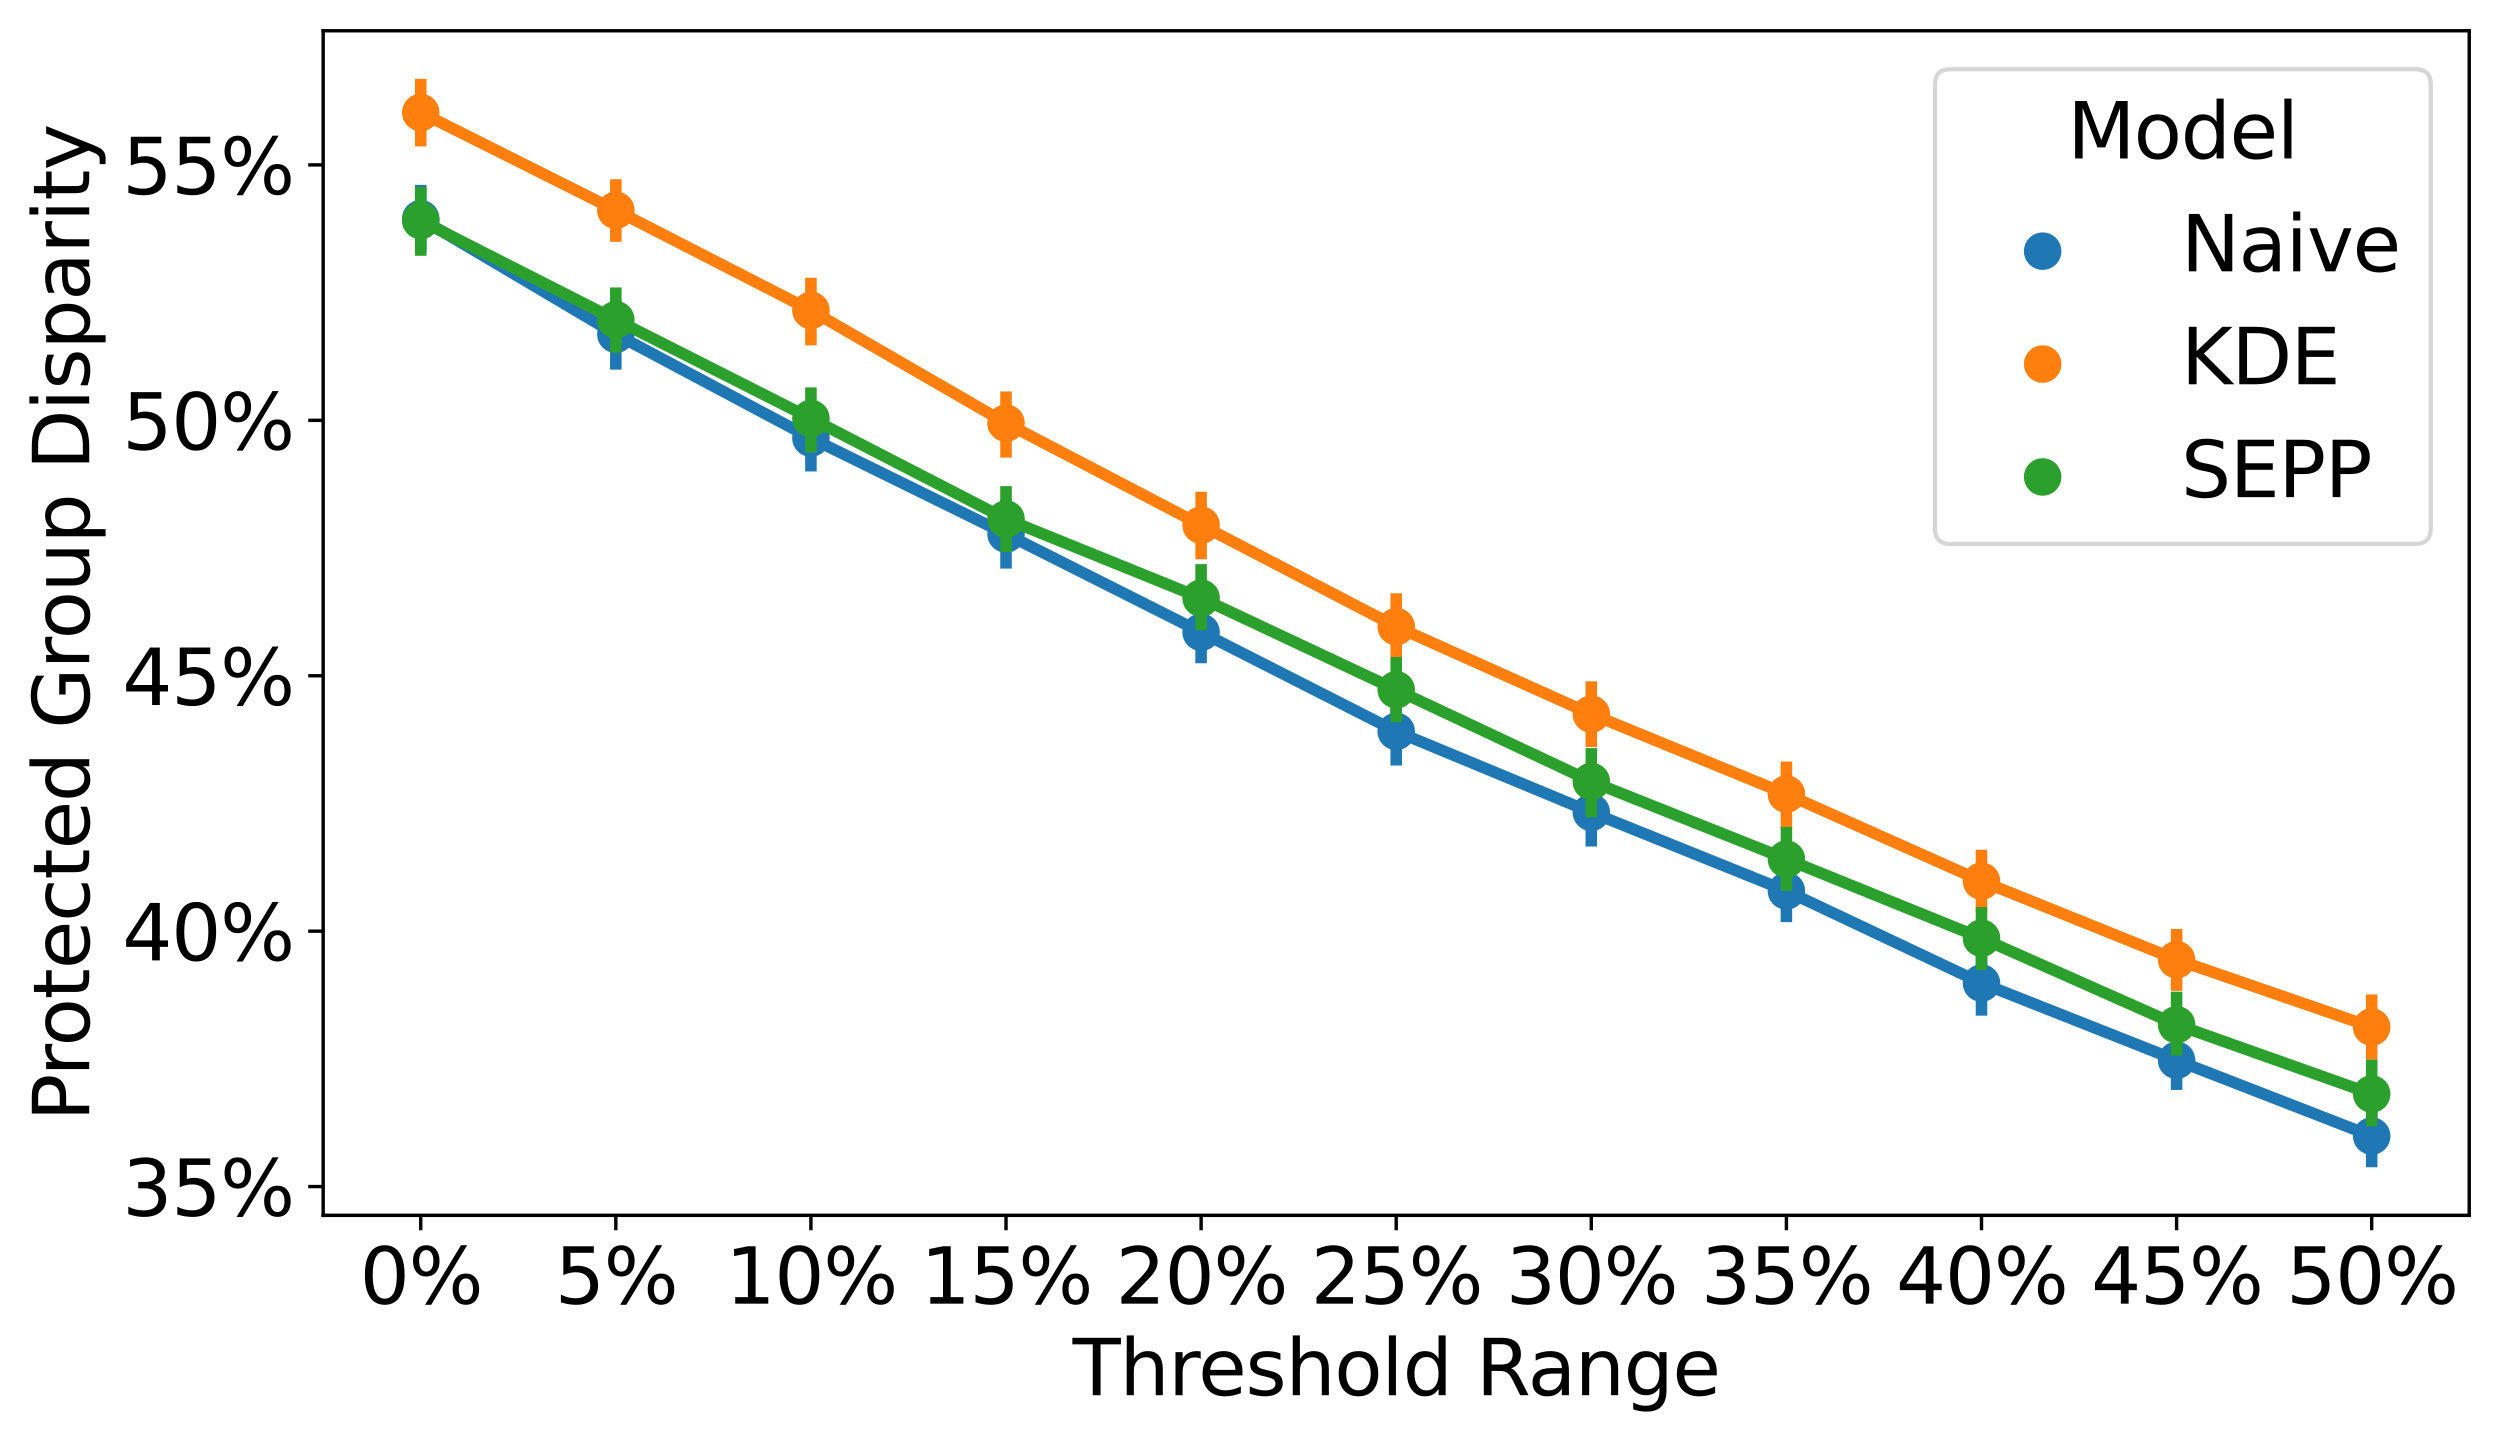 <?xml version="1.0" encoding="utf-8" standalone="no"?>
<!DOCTYPE svg PUBLIC "-//W3C//DTD SVG 1.1//EN"
  "http://www.w3.org/Graphics/SVG/1.1/DTD/svg11.dtd">
<svg xmlns:xlink="http://www.w3.org/1999/xlink" width="585.028pt" height="337.441pt" viewBox="0 0 585.028 337.441" xmlns="http://www.w3.org/2000/svg" version="1.1">
 <defs>
  <style type="text/css">*{stroke-linejoin: round; stroke-linecap: butt}</style>
 </defs>
 <g id="figure_1">
  <g id="patch_1">
   <path d="M 0 337.441 
L 585.028 337.441 
L 585.028 0 
L 0 0 
z
" style="fill: #ffffff"/>
  </g>
  <g id="axes_1">
   <g id="patch_2">
    <path d="M 75.628 284.4 
L 577.828 284.4 
L 577.828 7.2 
L 75.628 7.2 
z
" style="fill: #ffffff"/>
   </g>
   <g id="line2d_1">
    <path d="M 98.456 51.181 
L 144.11 78.22 
L 189.765 102.523 
L 235.419 124.964 
L 281.074 147.952 
L 326.728 171.16 
L 372.383 190.098 
L 418.038 208.489 
L 463.692 230.055 
L 509.347 248.117 
L 555.001 265.851 
" clip-path="url(#pac9095219d)" style="fill: none; stroke: #1f77b4; stroke-width: 2.7; stroke-linecap: square"/>
   </g>
   <g id="line2d_2">
    <path d="M 98.456 57.678 
L 98.456 44.613 
" clip-path="url(#pac9095219d)" style="fill: none; stroke: #1f77b4; stroke-width: 2.7; stroke-linecap: square"/>
   </g>
   <g id="line2d_3">
    <path d="M 144.11 85.153 
L 144.11 71.688 
" clip-path="url(#pac9095219d)" style="fill: none; stroke: #1f77b4; stroke-width: 2.7; stroke-linecap: square"/>
   </g>
   <g id="line2d_4">
    <path d="M 189.765 108.981 
L 189.765 95.808 
" clip-path="url(#pac9095219d)" style="fill: none; stroke: #1f77b4; stroke-width: 2.7; stroke-linecap: square"/>
   </g>
   <g id="line2d_5">
    <path d="M 235.419 131.716 
L 235.419 118.212 
" clip-path="url(#pac9095219d)" style="fill: none; stroke: #1f77b4; stroke-width: 2.7; stroke-linecap: square"/>
   </g>
   <g id="line2d_6">
    <path d="M 281.074 153.867 
L 281.074 141.603 
" clip-path="url(#pac9095219d)" style="fill: none; stroke: #1f77b4; stroke-width: 2.7; stroke-linecap: square"/>
   </g>
   <g id="line2d_7">
    <path d="M 326.728 177.801 
L 326.728 165.321 
" clip-path="url(#pac9095219d)" style="fill: none; stroke: #1f77b4; stroke-width: 2.7; stroke-linecap: square"/>
   </g>
   <g id="line2d_8">
    <path d="M 372.383 196.741 
L 372.383 183.311 
" clip-path="url(#pac9095219d)" style="fill: none; stroke: #1f77b4; stroke-width: 2.7; stroke-linecap: square"/>
   </g>
   <g id="line2d_9">
    <path d="M 418.038 214.438 
L 418.038 202.103 
" clip-path="url(#pac9095219d)" style="fill: none; stroke: #1f77b4; stroke-width: 2.7; stroke-linecap: square"/>
   </g>
   <g id="line2d_10">
    <path d="M 463.692 236.333 
L 463.692 223.887 
" clip-path="url(#pac9095219d)" style="fill: none; stroke: #1f77b4; stroke-width: 2.7; stroke-linecap: square"/>
   </g>
   <g id="line2d_11">
    <path d="M 509.347 253.702 
L 509.347 241.731 
" clip-path="url(#pac9095219d)" style="fill: none; stroke: #1f77b4; stroke-width: 2.7; stroke-linecap: square"/>
   </g>
   <g id="line2d_12">
    <path d="M 555.001 271.8 
L 555.001 259.574 
" clip-path="url(#pac9095219d)" style="fill: none; stroke: #1f77b4; stroke-width: 2.7; stroke-linecap: square"/>
   </g>
   <g id="PathCollection_1">
    <defs>
     <path id="m63d7b3ddf4" d="M 0 3.384 
C 0.897 3.384 1.758 3.027 2.393 2.393 
C 3.027 1.758 3.384 0.897 3.384 0 
C 3.384 -0.897 3.027 -1.758 2.393 -2.393 
C 1.758 -3.027 0.897 -3.384 0 -3.384 
C -0.897 -3.384 -1.758 -3.027 -2.393 -2.393 
C -3.027 -1.758 -3.384 -0.897 -3.384 0 
C -3.384 0.897 -3.027 1.758 -2.393 2.393 
C -1.758 3.027 -0.897 3.384 0 3.384 
z
" style="stroke: #1f77b4; stroke-width: 2.025"/>
    </defs>
    <g clip-path="url(#pac9095219d)">
     <use xlink:href="#m63d7b3ddf4" x="98.456" y="51.181" style="fill: #1f77b4; stroke: #1f77b4; stroke-width: 2.025"/>
     <use xlink:href="#m63d7b3ddf4" x="144.11" y="78.22" style="fill: #1f77b4; stroke: #1f77b4; stroke-width: 2.025"/>
     <use xlink:href="#m63d7b3ddf4" x="189.765" y="102.523" style="fill: #1f77b4; stroke: #1f77b4; stroke-width: 2.025"/>
     <use xlink:href="#m63d7b3ddf4" x="235.419" y="124.964" style="fill: #1f77b4; stroke: #1f77b4; stroke-width: 2.025"/>
     <use xlink:href="#m63d7b3ddf4" x="281.074" y="147.952" style="fill: #1f77b4; stroke: #1f77b4; stroke-width: 2.025"/>
     <use xlink:href="#m63d7b3ddf4" x="326.728" y="171.16" style="fill: #1f77b4; stroke: #1f77b4; stroke-width: 2.025"/>
     <use xlink:href="#m63d7b3ddf4" x="372.383" y="190.098" style="fill: #1f77b4; stroke: #1f77b4; stroke-width: 2.025"/>
     <use xlink:href="#m63d7b3ddf4" x="418.038" y="208.489" style="fill: #1f77b4; stroke: #1f77b4; stroke-width: 2.025"/>
     <use xlink:href="#m63d7b3ddf4" x="463.692" y="230.055" style="fill: #1f77b4; stroke: #1f77b4; stroke-width: 2.025"/>
     <use xlink:href="#m63d7b3ddf4" x="509.347" y="248.117" style="fill: #1f77b4; stroke: #1f77b4; stroke-width: 2.025"/>
     <use xlink:href="#m63d7b3ddf4" x="555.001" y="265.851" style="fill: #1f77b4; stroke: #1f77b4; stroke-width: 2.025"/>
    </g>
   </g>
   <g id="matplotlib.axis_1">
    <g id="xtick_1">
     <g id="line2d_13">
      <defs>
       <path id="m8669b77965" d="M 0 0 
L 0 3.5 
" style="stroke: #000000; stroke-width: 0.8"/>
      </defs>
      <g>
       <use xlink:href="#m8669b77965" x="98.456" y="284.4" style="stroke: #000000; stroke-width: 0.8"/>
      </g>
     </g>
     <g id="text_1">
      <!-- 0% -->
      <g transform="translate(84.178 305.077) scale(0.18 -0.18)">
       <defs>
        <path id="DejaVuSans-30" d="M 2034 4250 
Q 1547 4250 1301 3770 
Q 1056 3291 1056 2328 
Q 1056 1369 1301 889 
Q 1547 409 2034 409 
Q 2525 409 2770 889 
Q 3016 1369 3016 2328 
Q 3016 3291 2770 3770 
Q 2525 4250 2034 4250 
z
M 2034 4750 
Q 2819 4750 3233 4129 
Q 3647 3509 3647 2328 
Q 3647 1150 3233 529 
Q 2819 -91 2034 -91 
Q 1250 -91 836 529 
Q 422 1150 422 2328 
Q 422 3509 836 4129 
Q 1250 4750 2034 4750 
z
" transform="scale(0.016)"/>
        <path id="DejaVuSans-25" d="M 4653 2053 
Q 4381 2053 4226 1822 
Q 4072 1591 4072 1178 
Q 4072 772 4226 539 
Q 4381 306 4653 306 
Q 4919 306 5073 539 
Q 5228 772 5228 1178 
Q 5228 1588 5073 1820 
Q 4919 2053 4653 2053 
z
M 4653 2450 
Q 5147 2450 5437 2106 
Q 5728 1763 5728 1178 
Q 5728 594 5436 251 
Q 5144 -91 4653 -91 
Q 4153 -91 3862 251 
Q 3572 594 3572 1178 
Q 3572 1766 3864 2108 
Q 4156 2450 4653 2450 
z
M 1428 4353 
Q 1159 4353 1004 4120 
Q 850 3888 850 3481 
Q 850 3069 1003 2837 
Q 1156 2606 1428 2606 
Q 1700 2606 1854 2837 
Q 2009 3069 2009 3481 
Q 2009 3884 1853 4118 
Q 1697 4353 1428 4353 
z
M 4250 4750 
L 4750 4750 
L 1831 -91 
L 1331 -91 
L 4250 4750 
z
M 1428 4750 
Q 1922 4750 2215 4408 
Q 2509 4066 2509 3481 
Q 2509 2891 2217 2550 
Q 1925 2209 1428 2209 
Q 931 2209 642 2551 
Q 353 2894 353 3481 
Q 353 4063 643 4406 
Q 934 4750 1428 4750 
z
" transform="scale(0.016)"/>
       </defs>
       <use xlink:href="#DejaVuSans-30"/>
       <use xlink:href="#DejaVuSans-25" x="63.623"/>
      </g>
     </g>
    </g>
    <g id="xtick_2">
     <g id="line2d_14">
      <g>
       <use xlink:href="#m8669b77965" x="144.11" y="284.4" style="stroke: #000000; stroke-width: 0.8"/>
      </g>
     </g>
     <g id="text_2">
      <!-- 5% -->
      <g transform="translate(129.833 305.077) scale(0.18 -0.18)">
       <defs>
        <path id="DejaVuSans-35" d="M 691 4666 
L 3169 4666 
L 3169 4134 
L 1269 4134 
L 1269 2991 
Q 1406 3038 1543 3061 
Q 1681 3084 1819 3084 
Q 2600 3084 3056 2656 
Q 3513 2228 3513 1497 
Q 3513 744 3044 326 
Q 2575 -91 1722 -91 
Q 1428 -91 1123 -41 
Q 819 9 494 109 
L 494 744 
Q 775 591 1075 516 
Q 1375 441 1709 441 
Q 2250 441 2565 725 
Q 2881 1009 2881 1497 
Q 2881 1984 2565 2268 
Q 2250 2553 1709 2553 
Q 1456 2553 1204 2497 
Q 953 2441 691 2322 
L 691 4666 
z
" transform="scale(0.016)"/>
       </defs>
       <use xlink:href="#DejaVuSans-35"/>
       <use xlink:href="#DejaVuSans-25" x="63.623"/>
      </g>
     </g>
    </g>
    <g id="xtick_3">
     <g id="line2d_15">
      <g>
       <use xlink:href="#m8669b77965" x="189.765" y="284.4" style="stroke: #000000; stroke-width: 0.8"/>
      </g>
     </g>
     <g id="text_3">
      <!-- 10% -->
      <g transform="translate(169.761 305.077) scale(0.18 -0.18)">
       <defs>
        <path id="DejaVuSans-31" d="M 794 531 
L 1825 531 
L 1825 4091 
L 703 3866 
L 703 4441 
L 1819 4666 
L 2450 4666 
L 2450 531 
L 3481 531 
L 3481 0 
L 794 0 
L 794 531 
z
" transform="scale(0.016)"/>
       </defs>
       <use xlink:href="#DejaVuSans-31"/>
       <use xlink:href="#DejaVuSans-30" x="63.623"/>
       <use xlink:href="#DejaVuSans-25" x="127.246"/>
      </g>
     </g>
    </g>
    <g id="xtick_4">
     <g id="line2d_16">
      <g>
       <use xlink:href="#m8669b77965" x="235.419" y="284.4" style="stroke: #000000; stroke-width: 0.8"/>
      </g>
     </g>
     <g id="text_4">
      <!-- 15% -->
      <g transform="translate(215.415 305.077) scale(0.18 -0.18)">
       <use xlink:href="#DejaVuSans-31"/>
       <use xlink:href="#DejaVuSans-35" x="63.623"/>
       <use xlink:href="#DejaVuSans-25" x="127.246"/>
      </g>
     </g>
    </g>
    <g id="xtick_5">
     <g id="line2d_17">
      <g>
       <use xlink:href="#m8669b77965" x="281.074" y="284.4" style="stroke: #000000; stroke-width: 0.8"/>
      </g>
     </g>
     <g id="text_5">
      <!-- 20% -->
      <g transform="translate(261.07 305.077) scale(0.18 -0.18)">
       <defs>
        <path id="DejaVuSans-32" d="M 1228 531 
L 3431 531 
L 3431 0 
L 469 0 
L 469 531 
Q 828 903 1448 1529 
Q 2069 2156 2228 2338 
Q 2531 2678 2651 2914 
Q 2772 3150 2772 3378 
Q 2772 3750 2511 3984 
Q 2250 4219 1831 4219 
Q 1534 4219 1204 4116 
Q 875 4013 500 3803 
L 500 4441 
Q 881 4594 1212 4672 
Q 1544 4750 1819 4750 
Q 2544 4750 2975 4387 
Q 3406 4025 3406 3419 
Q 3406 3131 3298 2873 
Q 3191 2616 2906 2266 
Q 2828 2175 2409 1742 
Q 1991 1309 1228 531 
z
" transform="scale(0.016)"/>
       </defs>
       <use xlink:href="#DejaVuSans-32"/>
       <use xlink:href="#DejaVuSans-30" x="63.623"/>
       <use xlink:href="#DejaVuSans-25" x="127.246"/>
      </g>
     </g>
    </g>
    <g id="xtick_6">
     <g id="line2d_18">
      <g>
       <use xlink:href="#m8669b77965" x="326.728" y="284.4" style="stroke: #000000; stroke-width: 0.8"/>
      </g>
     </g>
     <g id="text_6">
      <!-- 25% -->
      <g transform="translate(306.725 305.077) scale(0.18 -0.18)">
       <use xlink:href="#DejaVuSans-32"/>
       <use xlink:href="#DejaVuSans-35" x="63.623"/>
       <use xlink:href="#DejaVuSans-25" x="127.246"/>
      </g>
     </g>
    </g>
    <g id="xtick_7">
     <g id="line2d_19">
      <g>
       <use xlink:href="#m8669b77965" x="372.383" y="284.4" style="stroke: #000000; stroke-width: 0.8"/>
      </g>
     </g>
     <g id="text_7">
      <!-- 30% -->
      <g transform="translate(352.379 305.077) scale(0.18 -0.18)">
       <defs>
        <path id="DejaVuSans-33" d="M 2597 2516 
Q 3050 2419 3304 2112 
Q 3559 1806 3559 1356 
Q 3559 666 3084 287 
Q 2609 -91 1734 -91 
Q 1441 -91 1130 -33 
Q 819 25 488 141 
L 488 750 
Q 750 597 1062 519 
Q 1375 441 1716 441 
Q 2309 441 2620 675 
Q 2931 909 2931 1356 
Q 2931 1769 2642 2001 
Q 2353 2234 1838 2234 
L 1294 2234 
L 1294 2753 
L 1863 2753 
Q 2328 2753 2575 2939 
Q 2822 3125 2822 3475 
Q 2822 3834 2567 4026 
Q 2313 4219 1838 4219 
Q 1578 4219 1281 4162 
Q 984 4106 628 3988 
L 628 4550 
Q 988 4650 1302 4700 
Q 1616 4750 1894 4750 
Q 2613 4750 3031 4423 
Q 3450 4097 3450 3541 
Q 3450 3153 3228 2886 
Q 3006 2619 2597 2516 
z
" transform="scale(0.016)"/>
       </defs>
       <use xlink:href="#DejaVuSans-33"/>
       <use xlink:href="#DejaVuSans-30" x="63.623"/>
       <use xlink:href="#DejaVuSans-25" x="127.246"/>
      </g>
     </g>
    </g>
    <g id="xtick_8">
     <g id="line2d_20">
      <g>
       <use xlink:href="#m8669b77965" x="418.038" y="284.4" style="stroke: #000000; stroke-width: 0.8"/>
      </g>
     </g>
     <g id="text_8">
      <!-- 35% -->
      <g transform="translate(398.034 305.077) scale(0.18 -0.18)">
       <use xlink:href="#DejaVuSans-33"/>
       <use xlink:href="#DejaVuSans-35" x="63.623"/>
       <use xlink:href="#DejaVuSans-25" x="127.246"/>
      </g>
     </g>
    </g>
    <g id="xtick_9">
     <g id="line2d_21">
      <g>
       <use xlink:href="#m8669b77965" x="463.692" y="284.4" style="stroke: #000000; stroke-width: 0.8"/>
      </g>
     </g>
     <g id="text_9">
      <!-- 40% -->
      <g transform="translate(443.688 305.077) scale(0.18 -0.18)">
       <defs>
        <path id="DejaVuSans-34" d="M 2419 4116 
L 825 1625 
L 2419 1625 
L 2419 4116 
z
M 2253 4666 
L 3047 4666 
L 3047 1625 
L 3713 1625 
L 3713 1100 
L 3047 1100 
L 3047 0 
L 2419 0 
L 2419 1100 
L 313 1100 
L 313 1709 
L 2253 4666 
z
" transform="scale(0.016)"/>
       </defs>
       <use xlink:href="#DejaVuSans-34"/>
       <use xlink:href="#DejaVuSans-30" x="63.623"/>
       <use xlink:href="#DejaVuSans-25" x="127.246"/>
      </g>
     </g>
    </g>
    <g id="xtick_10">
     <g id="line2d_22">
      <g>
       <use xlink:href="#m8669b77965" x="509.347" y="284.4" style="stroke: #000000; stroke-width: 0.8"/>
      </g>
     </g>
     <g id="text_10">
      <!-- 45% -->
      <g transform="translate(489.343 305.077) scale(0.18 -0.18)">
       <use xlink:href="#DejaVuSans-34"/>
       <use xlink:href="#DejaVuSans-35" x="63.623"/>
       <use xlink:href="#DejaVuSans-25" x="127.246"/>
      </g>
     </g>
    </g>
    <g id="xtick_11">
     <g id="line2d_23">
      <g>
       <use xlink:href="#m8669b77965" x="555.001" y="284.4" style="stroke: #000000; stroke-width: 0.8"/>
      </g>
     </g>
     <g id="text_11">
      <!-- 50% -->
      <g transform="translate(534.997 305.077) scale(0.18 -0.18)">
       <use xlink:href="#DejaVuSans-35"/>
       <use xlink:href="#DejaVuSans-30" x="63.623"/>
       <use xlink:href="#DejaVuSans-25" x="127.246"/>
      </g>
     </g>
    </g>
    <g id="text_12">
     <!-- Threshold Range -->
     <g transform="translate(250.998 326.498) scale(0.18 -0.18)">
      <defs>
       <path id="DejaVuSans-54" d="M -19 4666 
L 3928 4666 
L 3928 4134 
L 2272 4134 
L 2272 0 
L 1638 0 
L 1638 4134 
L -19 4134 
L -19 4666 
z
" transform="scale(0.016)"/>
       <path id="DejaVuSans-68" d="M 3513 2113 
L 3513 0 
L 2938 0 
L 2938 2094 
Q 2938 2591 2744 2837 
Q 2550 3084 2163 3084 
Q 1697 3084 1428 2787 
Q 1159 2491 1159 1978 
L 1159 0 
L 581 0 
L 581 4863 
L 1159 4863 
L 1159 2956 
Q 1366 3272 1645 3428 
Q 1925 3584 2291 3584 
Q 2894 3584 3203 3211 
Q 3513 2838 3513 2113 
z
" transform="scale(0.016)"/>
       <path id="DejaVuSans-72" d="M 2631 2963 
Q 2534 3019 2420 3045 
Q 2306 3072 2169 3072 
Q 1681 3072 1420 2755 
Q 1159 2438 1159 1844 
L 1159 0 
L 581 0 
L 581 3500 
L 1159 3500 
L 1159 2956 
Q 1341 3275 1631 3429 
Q 1922 3584 2338 3584 
Q 2397 3584 2469 3576 
Q 2541 3569 2628 3553 
L 2631 2963 
z
" transform="scale(0.016)"/>
       <path id="DejaVuSans-65" d="M 3597 1894 
L 3597 1613 
L 953 1613 
Q 991 1019 1311 708 
Q 1631 397 2203 397 
Q 2534 397 2845 478 
Q 3156 559 3463 722 
L 3463 178 
Q 3153 47 2828 -22 
Q 2503 -91 2169 -91 
Q 1331 -91 842 396 
Q 353 884 353 1716 
Q 353 2575 817 3079 
Q 1281 3584 2069 3584 
Q 2775 3584 3186 3129 
Q 3597 2675 3597 1894 
z
M 3022 2063 
Q 3016 2534 2758 2815 
Q 2500 3097 2075 3097 
Q 1594 3097 1305 2825 
Q 1016 2553 972 2059 
L 3022 2063 
z
" transform="scale(0.016)"/>
       <path id="DejaVuSans-73" d="M 2834 3397 
L 2834 2853 
Q 2591 2978 2328 3040 
Q 2066 3103 1784 3103 
Q 1356 3103 1142 2972 
Q 928 2841 928 2578 
Q 928 2378 1081 2264 
Q 1234 2150 1697 2047 
L 1894 2003 
Q 2506 1872 2764 1633 
Q 3022 1394 3022 966 
Q 3022 478 2636 193 
Q 2250 -91 1575 -91 
Q 1294 -91 989 -36 
Q 684 19 347 128 
L 347 722 
Q 666 556 975 473 
Q 1284 391 1588 391 
Q 1994 391 2212 530 
Q 2431 669 2431 922 
Q 2431 1156 2273 1281 
Q 2116 1406 1581 1522 
L 1381 1569 
Q 847 1681 609 1914 
Q 372 2147 372 2553 
Q 372 3047 722 3315 
Q 1072 3584 1716 3584 
Q 2034 3584 2315 3537 
Q 2597 3491 2834 3397 
z
" transform="scale(0.016)"/>
       <path id="DejaVuSans-6f" d="M 1959 3097 
Q 1497 3097 1228 2736 
Q 959 2375 959 1747 
Q 959 1119 1226 758 
Q 1494 397 1959 397 
Q 2419 397 2687 759 
Q 2956 1122 2956 1747 
Q 2956 2369 2687 2733 
Q 2419 3097 1959 3097 
z
M 1959 3584 
Q 2709 3584 3137 3096 
Q 3566 2609 3566 1747 
Q 3566 888 3137 398 
Q 2709 -91 1959 -91 
Q 1206 -91 779 398 
Q 353 888 353 1747 
Q 353 2609 779 3096 
Q 1206 3584 1959 3584 
z
" transform="scale(0.016)"/>
       <path id="DejaVuSans-6c" d="M 603 4863 
L 1178 4863 
L 1178 0 
L 603 0 
L 603 4863 
z
" transform="scale(0.016)"/>
       <path id="DejaVuSans-64" d="M 2906 2969 
L 2906 4863 
L 3481 4863 
L 3481 0 
L 2906 0 
L 2906 525 
Q 2725 213 2448 61 
Q 2172 -91 1784 -91 
Q 1150 -91 751 415 
Q 353 922 353 1747 
Q 353 2572 751 3078 
Q 1150 3584 1784 3584 
Q 2172 3584 2448 3432 
Q 2725 3281 2906 2969 
z
M 947 1747 
Q 947 1113 1208 752 
Q 1469 391 1925 391 
Q 2381 391 2643 752 
Q 2906 1113 2906 1747 
Q 2906 2381 2643 2742 
Q 2381 3103 1925 3103 
Q 1469 3103 1208 2742 
Q 947 2381 947 1747 
z
" transform="scale(0.016)"/>
       <path id="DejaVuSans-20" transform="scale(0.016)"/>
       <path id="DejaVuSans-52" d="M 2841 2188 
Q 3044 2119 3236 1894 
Q 3428 1669 3622 1275 
L 4263 0 
L 3584 0 
L 2988 1197 
Q 2756 1666 2539 1819 
Q 2322 1972 1947 1972 
L 1259 1972 
L 1259 0 
L 628 0 
L 628 4666 
L 2053 4666 
Q 2853 4666 3247 4331 
Q 3641 3997 3641 3322 
Q 3641 2881 3436 2590 
Q 3231 2300 2841 2188 
z
M 1259 4147 
L 1259 2491 
L 2053 2491 
Q 2509 2491 2742 2702 
Q 2975 2913 2975 3322 
Q 2975 3731 2742 3939 
Q 2509 4147 2053 4147 
L 1259 4147 
z
" transform="scale(0.016)"/>
       <path id="DejaVuSans-61" d="M 2194 1759 
Q 1497 1759 1228 1600 
Q 959 1441 959 1056 
Q 959 750 1161 570 
Q 1363 391 1709 391 
Q 2188 391 2477 730 
Q 2766 1069 2766 1631 
L 2766 1759 
L 2194 1759 
z
M 3341 1997 
L 3341 0 
L 2766 0 
L 2766 531 
Q 2569 213 2275 61 
Q 1981 -91 1556 -91 
Q 1019 -91 701 211 
Q 384 513 384 1019 
Q 384 1609 779 1909 
Q 1175 2209 1959 2209 
L 2766 2209 
L 2766 2266 
Q 2766 2663 2505 2880 
Q 2244 3097 1772 3097 
Q 1472 3097 1187 3025 
Q 903 2953 641 2809 
L 641 3341 
Q 956 3463 1253 3523 
Q 1550 3584 1831 3584 
Q 2591 3584 2966 3190 
Q 3341 2797 3341 1997 
z
" transform="scale(0.016)"/>
       <path id="DejaVuSans-6e" d="M 3513 2113 
L 3513 0 
L 2938 0 
L 2938 2094 
Q 2938 2591 2744 2837 
Q 2550 3084 2163 3084 
Q 1697 3084 1428 2787 
Q 1159 2491 1159 1978 
L 1159 0 
L 581 0 
L 581 3500 
L 1159 3500 
L 1159 2956 
Q 1366 3272 1645 3428 
Q 1925 3584 2291 3584 
Q 2894 3584 3203 3211 
Q 3513 2838 3513 2113 
z
" transform="scale(0.016)"/>
       <path id="DejaVuSans-67" d="M 2906 1791 
Q 2906 2416 2648 2759 
Q 2391 3103 1925 3103 
Q 1463 3103 1205 2759 
Q 947 2416 947 1791 
Q 947 1169 1205 825 
Q 1463 481 1925 481 
Q 2391 481 2648 825 
Q 2906 1169 2906 1791 
z
M 3481 434 
Q 3481 -459 3084 -895 
Q 2688 -1331 1869 -1331 
Q 1566 -1331 1297 -1286 
Q 1028 -1241 775 -1147 
L 775 -588 
Q 1028 -725 1275 -790 
Q 1522 -856 1778 -856 
Q 2344 -856 2625 -561 
Q 2906 -266 2906 331 
L 2906 616 
Q 2728 306 2450 153 
Q 2172 0 1784 0 
Q 1141 0 747 490 
Q 353 981 353 1791 
Q 353 2603 747 3093 
Q 1141 3584 1784 3584 
Q 2172 3584 2450 3431 
Q 2728 3278 2906 2969 
L 2906 3500 
L 3481 3500 
L 3481 434 
z
" transform="scale(0.016)"/>
      </defs>
      <use xlink:href="#DejaVuSans-54"/>
      <use xlink:href="#DejaVuSans-68" x="61.084"/>
      <use xlink:href="#DejaVuSans-72" x="124.463"/>
      <use xlink:href="#DejaVuSans-65" x="163.326"/>
      <use xlink:href="#DejaVuSans-73" x="224.85"/>
      <use xlink:href="#DejaVuSans-68" x="276.949"/>
      <use xlink:href="#DejaVuSans-6f" x="340.328"/>
      <use xlink:href="#DejaVuSans-6c" x="401.51"/>
      <use xlink:href="#DejaVuSans-64" x="429.293"/>
      <use xlink:href="#DejaVuSans-20" x="492.77"/>
      <use xlink:href="#DejaVuSans-52" x="524.557"/>
      <use xlink:href="#DejaVuSans-61" x="591.789"/>
      <use xlink:href="#DejaVuSans-6e" x="653.068"/>
      <use xlink:href="#DejaVuSans-67" x="716.447"/>
      <use xlink:href="#DejaVuSans-65" x="779.924"/>
     </g>
    </g>
   </g>
   <g id="matplotlib.axis_2">
    <g id="ytick_1">
     <g id="line2d_24">
      <defs>
       <path id="m75dc3f67b8" d="M 0 0 
L -3.5 0 
" style="stroke: #000000; stroke-width: 0.8"/>
      </defs>
      <g>
       <use xlink:href="#m75dc3f67b8" x="75.628" y="277.674" style="stroke: #000000; stroke-width: 0.8"/>
      </g>
     </g>
     <g id="text_13">
      <!-- 35% -->
      <g transform="translate(28.621 284.513) scale(0.18 -0.18)">
       <use xlink:href="#DejaVuSans-33"/>
       <use xlink:href="#DejaVuSans-35" x="63.623"/>
       <use xlink:href="#DejaVuSans-25" x="127.246"/>
      </g>
     </g>
    </g>
    <g id="ytick_2">
     <g id="line2d_25">
      <g>
       <use xlink:href="#m75dc3f67b8" x="75.628" y="217.904" style="stroke: #000000; stroke-width: 0.8"/>
      </g>
     </g>
     <g id="text_14">
      <!-- 40% -->
      <g transform="translate(28.621 224.742) scale(0.18 -0.18)">
       <use xlink:href="#DejaVuSans-34"/>
       <use xlink:href="#DejaVuSans-30" x="63.623"/>
       <use xlink:href="#DejaVuSans-25" x="127.246"/>
      </g>
     </g>
    </g>
    <g id="ytick_3">
     <g id="line2d_26">
      <g>
       <use xlink:href="#m75dc3f67b8" x="75.628" y="158.133" style="stroke: #000000; stroke-width: 0.8"/>
      </g>
     </g>
     <g id="text_15">
      <!-- 45% -->
      <g transform="translate(28.621 164.972) scale(0.18 -0.18)">
       <use xlink:href="#DejaVuSans-34"/>
       <use xlink:href="#DejaVuSans-35" x="63.623"/>
       <use xlink:href="#DejaVuSans-25" x="127.246"/>
      </g>
     </g>
    </g>
    <g id="ytick_4">
     <g id="line2d_27">
      <g>
       <use xlink:href="#m75dc3f67b8" x="75.628" y="98.363" style="stroke: #000000; stroke-width: 0.8"/>
      </g>
     </g>
     <g id="text_16">
      <!-- 50% -->
      <g transform="translate(28.621 105.201) scale(0.18 -0.18)">
       <use xlink:href="#DejaVuSans-35"/>
       <use xlink:href="#DejaVuSans-30" x="63.623"/>
       <use xlink:href="#DejaVuSans-25" x="127.246"/>
      </g>
     </g>
    </g>
    <g id="ytick_5">
     <g id="line2d_28">
      <g>
       <use xlink:href="#m75dc3f67b8" x="75.628" y="38.592" style="stroke: #000000; stroke-width: 0.8"/>
      </g>
     </g>
     <g id="text_17">
      <!-- 55% -->
      <g transform="translate(28.621 45.431) scale(0.18 -0.18)">
       <use xlink:href="#DejaVuSans-35"/>
       <use xlink:href="#DejaVuSans-35" x="63.623"/>
       <use xlink:href="#DejaVuSans-25" x="127.246"/>
      </g>
     </g>
    </g>
    <g id="text_18">
     <!-- Protected Group Disparity -->
     <g transform="translate(20.877 262.387) rotate(-90) scale(0.18 -0.18)">
      <defs>
       <path id="DejaVuSans-50" d="M 1259 4147 
L 1259 2394 
L 2053 2394 
Q 2494 2394 2734 2622 
Q 2975 2850 2975 3272 
Q 2975 3691 2734 3919 
Q 2494 4147 2053 4147 
L 1259 4147 
z
M 628 4666 
L 2053 4666 
Q 2838 4666 3239 4311 
Q 3641 3956 3641 3272 
Q 3641 2581 3239 2228 
Q 2838 1875 2053 1875 
L 1259 1875 
L 1259 0 
L 628 0 
L 628 4666 
z
" transform="scale(0.016)"/>
       <path id="DejaVuSans-74" d="M 1172 4494 
L 1172 3500 
L 2356 3500 
L 2356 3053 
L 1172 3053 
L 1172 1153 
Q 1172 725 1289 603 
Q 1406 481 1766 481 
L 2356 481 
L 2356 0 
L 1766 0 
Q 1100 0 847 248 
Q 594 497 594 1153 
L 594 3053 
L 172 3053 
L 172 3500 
L 594 3500 
L 594 4494 
L 1172 4494 
z
" transform="scale(0.016)"/>
       <path id="DejaVuSans-63" d="M 3122 3366 
L 3122 2828 
Q 2878 2963 2633 3030 
Q 2388 3097 2138 3097 
Q 1578 3097 1268 2742 
Q 959 2388 959 1747 
Q 959 1106 1268 751 
Q 1578 397 2138 397 
Q 2388 397 2633 464 
Q 2878 531 3122 666 
L 3122 134 
Q 2881 22 2623 -34 
Q 2366 -91 2075 -91 
Q 1284 -91 818 406 
Q 353 903 353 1747 
Q 353 2603 823 3093 
Q 1294 3584 2113 3584 
Q 2378 3584 2631 3529 
Q 2884 3475 3122 3366 
z
" transform="scale(0.016)"/>
       <path id="DejaVuSans-47" d="M 3809 666 
L 3809 1919 
L 2778 1919 
L 2778 2438 
L 4434 2438 
L 4434 434 
Q 4069 175 3628 42 
Q 3188 -91 2688 -91 
Q 1594 -91 976 548 
Q 359 1188 359 2328 
Q 359 3472 976 4111 
Q 1594 4750 2688 4750 
Q 3144 4750 3555 4637 
Q 3966 4525 4313 4306 
L 4313 3634 
Q 3963 3931 3569 4081 
Q 3175 4231 2741 4231 
Q 1884 4231 1454 3753 
Q 1025 3275 1025 2328 
Q 1025 1384 1454 906 
Q 1884 428 2741 428 
Q 3075 428 3337 486 
Q 3600 544 3809 666 
z
" transform="scale(0.016)"/>
       <path id="DejaVuSans-75" d="M 544 1381 
L 544 3500 
L 1119 3500 
L 1119 1403 
Q 1119 906 1312 657 
Q 1506 409 1894 409 
Q 2359 409 2629 706 
Q 2900 1003 2900 1516 
L 2900 3500 
L 3475 3500 
L 3475 0 
L 2900 0 
L 2900 538 
Q 2691 219 2414 64 
Q 2138 -91 1772 -91 
Q 1169 -91 856 284 
Q 544 659 544 1381 
z
M 1991 3584 
L 1991 3584 
z
" transform="scale(0.016)"/>
       <path id="DejaVuSans-70" d="M 1159 525 
L 1159 -1331 
L 581 -1331 
L 581 3500 
L 1159 3500 
L 1159 2969 
Q 1341 3281 1617 3432 
Q 1894 3584 2278 3584 
Q 2916 3584 3314 3078 
Q 3713 2572 3713 1747 
Q 3713 922 3314 415 
Q 2916 -91 2278 -91 
Q 1894 -91 1617 61 
Q 1341 213 1159 525 
z
M 3116 1747 
Q 3116 2381 2855 2742 
Q 2594 3103 2138 3103 
Q 1681 3103 1420 2742 
Q 1159 2381 1159 1747 
Q 1159 1113 1420 752 
Q 1681 391 2138 391 
Q 2594 391 2855 752 
Q 3116 1113 3116 1747 
z
" transform="scale(0.016)"/>
       <path id="DejaVuSans-44" d="M 1259 4147 
L 1259 519 
L 2022 519 
Q 2988 519 3436 956 
Q 3884 1394 3884 2338 
Q 3884 3275 3436 3711 
Q 2988 4147 2022 4147 
L 1259 4147 
z
M 628 4666 
L 1925 4666 
Q 3281 4666 3915 4102 
Q 4550 3538 4550 2338 
Q 4550 1131 3912 565 
Q 3275 0 1925 0 
L 628 0 
L 628 4666 
z
" transform="scale(0.016)"/>
       <path id="DejaVuSans-69" d="M 603 3500 
L 1178 3500 
L 1178 0 
L 603 0 
L 603 3500 
z
M 603 4863 
L 1178 4863 
L 1178 4134 
L 603 4134 
L 603 4863 
z
" transform="scale(0.016)"/>
       <path id="DejaVuSans-79" d="M 2059 -325 
Q 1816 -950 1584 -1140 
Q 1353 -1331 966 -1331 
L 506 -1331 
L 506 -850 
L 844 -850 
Q 1081 -850 1212 -737 
Q 1344 -625 1503 -206 
L 1606 56 
L 191 3500 
L 800 3500 
L 1894 763 
L 2988 3500 
L 3597 3500 
L 2059 -325 
z
" transform="scale(0.016)"/>
      </defs>
      <use xlink:href="#DejaVuSans-50"/>
      <use xlink:href="#DejaVuSans-72" x="58.553"/>
      <use xlink:href="#DejaVuSans-6f" x="97.416"/>
      <use xlink:href="#DejaVuSans-74" x="158.598"/>
      <use xlink:href="#DejaVuSans-65" x="197.807"/>
      <use xlink:href="#DejaVuSans-63" x="259.33"/>
      <use xlink:href="#DejaVuSans-74" x="314.311"/>
      <use xlink:href="#DejaVuSans-65" x="353.52"/>
      <use xlink:href="#DejaVuSans-64" x="415.043"/>
      <use xlink:href="#DejaVuSans-20" x="478.52"/>
      <use xlink:href="#DejaVuSans-47" x="510.307"/>
      <use xlink:href="#DejaVuSans-72" x="587.797"/>
      <use xlink:href="#DejaVuSans-6f" x="626.66"/>
      <use xlink:href="#DejaVuSans-75" x="687.842"/>
      <use xlink:href="#DejaVuSans-70" x="751.221"/>
      <use xlink:href="#DejaVuSans-20" x="814.697"/>
      <use xlink:href="#DejaVuSans-44" x="846.484"/>
      <use xlink:href="#DejaVuSans-69" x="923.486"/>
      <use xlink:href="#DejaVuSans-73" x="951.27"/>
      <use xlink:href="#DejaVuSans-70" x="1003.369"/>
      <use xlink:href="#DejaVuSans-61" x="1066.846"/>
      <use xlink:href="#DejaVuSans-72" x="1128.125"/>
      <use xlink:href="#DejaVuSans-69" x="1169.238"/>
      <use xlink:href="#DejaVuSans-74" x="1197.021"/>
      <use xlink:href="#DejaVuSans-79" x="1236.23"/>
     </g>
    </g>
   </g>
   <g id="line2d_29">
    <path d="M 98.456 26.332 
L 144.11 49.211 
L 189.765 72.637 
L 235.419 99.02 
L 281.074 122.884 
L 326.728 146.639 
L 372.383 167.11 
L 418.038 185.829 
L 463.692 206.19 
L 509.347 224.581 
L 555.001 240.345 
" clip-path="url(#pac9095219d)" style="fill: none; stroke: #ff7f0e; stroke-width: 2.7; stroke-linecap: square"/>
   </g>
   <g id="line2d_30">
    <path d="M 98.456 32.901 
L 98.456 19.8 
" clip-path="url(#pac9095219d)" style="fill: none; stroke: #ff7f0e; stroke-width: 2.7; stroke-linecap: square"/>
   </g>
   <g id="line2d_31">
    <path d="M 144.11 55.232 
L 144.11 43.299 
" clip-path="url(#pac9095219d)" style="fill: none; stroke: #ff7f0e; stroke-width: 2.7; stroke-linecap: square"/>
   </g>
   <g id="line2d_32">
    <path d="M 189.765 79.464 
L 189.765 66.359 
" clip-path="url(#pac9095219d)" style="fill: none; stroke: #ff7f0e; stroke-width: 2.7; stroke-linecap: square"/>
   </g>
   <g id="line2d_33">
    <path d="M 235.419 105.734 
L 235.419 92.961 
" clip-path="url(#pac9095219d)" style="fill: none; stroke: #ff7f0e; stroke-width: 2.7; stroke-linecap: square"/>
   </g>
   <g id="line2d_34">
    <path d="M 281.074 129.527 
L 281.074 116.425 
" clip-path="url(#pac9095219d)" style="fill: none; stroke: #ff7f0e; stroke-width: 2.7; stroke-linecap: square"/>
   </g>
   <g id="line2d_35">
    <path d="M 326.728 152.698 
L 326.728 140.18 
" clip-path="url(#pac9095219d)" style="fill: none; stroke: #ff7f0e; stroke-width: 2.7; stroke-linecap: square"/>
   </g>
   <g id="line2d_36">
    <path d="M 372.383 173.46 
L 372.383 160.796 
" clip-path="url(#pac9095219d)" style="fill: none; stroke: #ff7f0e; stroke-width: 2.7; stroke-linecap: square"/>
   </g>
   <g id="line2d_37">
    <path d="M 418.038 192.653 
L 418.038 179.552 
" clip-path="url(#pac9095219d)" style="fill: none; stroke: #ff7f0e; stroke-width: 2.7; stroke-linecap: square"/>
   </g>
   <g id="line2d_38">
    <path d="M 463.692 212.176 
L 463.692 200.205 
" clip-path="url(#pac9095219d)" style="fill: none; stroke: #ff7f0e; stroke-width: 2.7; stroke-linecap: square"/>
   </g>
   <g id="line2d_39">
    <path d="M 509.347 230.53 
L 509.347 218.742 
" clip-path="url(#pac9095219d)" style="fill: none; stroke: #ff7f0e; stroke-width: 2.7; stroke-linecap: square"/>
   </g>
   <g id="line2d_40">
    <path d="M 555.001 246.621 
L 555.001 234.068 
" clip-path="url(#pac9095219d)" style="fill: none; stroke: #ff7f0e; stroke-width: 2.7; stroke-linecap: square"/>
   </g>
   <g id="PathCollection_2">
    <defs>
     <path id="m14453e225b" d="M 0 3.384 
C 0.897 3.384 1.758 3.027 2.393 2.393 
C 3.027 1.758 3.384 0.897 3.384 0 
C 3.384 -0.897 3.027 -1.758 2.393 -2.393 
C 1.758 -3.027 0.897 -3.384 0 -3.384 
C -0.897 -3.384 -1.758 -3.027 -2.393 -2.393 
C -3.027 -1.758 -3.384 -0.897 -3.384 0 
C -3.384 0.897 -3.027 1.758 -2.393 2.393 
C -1.758 3.027 -0.897 3.384 0 3.384 
z
" style="stroke: #ff7f0e; stroke-width: 2.025"/>
    </defs>
    <g clip-path="url(#pac9095219d)">
     <use xlink:href="#m14453e225b" x="98.456" y="26.332" style="fill: #ff7f0e; stroke: #ff7f0e; stroke-width: 2.025"/>
     <use xlink:href="#m14453e225b" x="144.11" y="49.211" style="fill: #ff7f0e; stroke: #ff7f0e; stroke-width: 2.025"/>
     <use xlink:href="#m14453e225b" x="189.765" y="72.637" style="fill: #ff7f0e; stroke: #ff7f0e; stroke-width: 2.025"/>
     <use xlink:href="#m14453e225b" x="235.419" y="99.02" style="fill: #ff7f0e; stroke: #ff7f0e; stroke-width: 2.025"/>
     <use xlink:href="#m14453e225b" x="281.074" y="122.884" style="fill: #ff7f0e; stroke: #ff7f0e; stroke-width: 2.025"/>
     <use xlink:href="#m14453e225b" x="326.728" y="146.639" style="fill: #ff7f0e; stroke: #ff7f0e; stroke-width: 2.025"/>
     <use xlink:href="#m14453e225b" x="372.383" y="167.11" style="fill: #ff7f0e; stroke: #ff7f0e; stroke-width: 2.025"/>
     <use xlink:href="#m14453e225b" x="418.038" y="185.829" style="fill: #ff7f0e; stroke: #ff7f0e; stroke-width: 2.025"/>
     <use xlink:href="#m14453e225b" x="463.692" y="206.19" style="fill: #ff7f0e; stroke: #ff7f0e; stroke-width: 2.025"/>
     <use xlink:href="#m14453e225b" x="509.347" y="224.581" style="fill: #ff7f0e; stroke: #ff7f0e; stroke-width: 2.025"/>
     <use xlink:href="#m14453e225b" x="555.001" y="240.345" style="fill: #ff7f0e; stroke: #ff7f0e; stroke-width: 2.025"/>
    </g>
   </g>
   <g id="patch_3">
    <path d="M 75.628 284.4 
L 75.628 7.2 
" style="fill: none; stroke: #000000; stroke-width: 0.8; stroke-linejoin: miter; stroke-linecap: square"/>
   </g>
   <g id="patch_4">
    <path d="M 577.828 284.4 
L 577.828 7.2 
" style="fill: none; stroke: #000000; stroke-width: 0.8; stroke-linejoin: miter; stroke-linecap: square"/>
   </g>
   <g id="patch_5">
    <path d="M 75.628 284.4 
L 577.828 284.4 
" style="fill: none; stroke: #000000; stroke-width: 0.8; stroke-linejoin: miter; stroke-linecap: square"/>
   </g>
   <g id="patch_6">
    <path d="M 75.628 7.2 
L 577.828 7.2 
" style="fill: none; stroke: #000000; stroke-width: 0.8; stroke-linejoin: miter; stroke-linecap: square"/>
   </g>
   <g id="line2d_41">
    <path d="M 98.456 51.619 
L 144.11 74.827 
L 189.765 97.925 
L 235.419 121.461 
L 281.074 139.961 
L 326.728 161.417 
L 372.383 182.873 
L 418.038 201.045 
L 463.692 219.546 
L 509.347 239.797 
L 555.001 255.999 
" clip-path="url(#pac9095219d)" style="fill: none; stroke: #2ca02c; stroke-width: 2.7; stroke-linecap: square"/>
   </g>
   <g id="line2d_42">
    <path d="M 98.456 58.517 
L 98.456 45.086 
" clip-path="url(#pac9095219d)" style="fill: none; stroke: #2ca02c; stroke-width: 2.7; stroke-linecap: square"/>
   </g>
   <g id="line2d_43">
    <path d="M 144.11 81.177 
L 144.11 68.617 
" clip-path="url(#pac9095219d)" style="fill: none; stroke: #2ca02c; stroke-width: 2.7; stroke-linecap: square"/>
   </g>
   <g id="line2d_44">
    <path d="M 189.765 104.531 
L 189.765 92.01 
" clip-path="url(#pac9095219d)" style="fill: none; stroke: #2ca02c; stroke-width: 2.7; stroke-linecap: square"/>
   </g>
   <g id="line2d_45">
    <path d="M 235.419 127.847 
L 235.419 115.11 
" clip-path="url(#pac9095219d)" style="fill: none; stroke: #2ca02c; stroke-width: 2.7; stroke-linecap: square"/>
   </g>
   <g id="line2d_46">
    <path d="M 281.074 146.128 
L 281.074 133.356 
" clip-path="url(#pac9095219d)" style="fill: none; stroke: #2ca02c; stroke-width: 2.7; stroke-linecap: square"/>
   </g>
   <g id="line2d_47">
    <path d="M 326.728 167.658 
L 326.728 155.104 
" clip-path="url(#pac9095219d)" style="fill: none; stroke: #2ca02c; stroke-width: 2.7; stroke-linecap: square"/>
   </g>
   <g id="line2d_48">
    <path d="M 372.383 189.916 
L 372.383 176.413 
" clip-path="url(#pac9095219d)" style="fill: none; stroke: #2ca02c; stroke-width: 2.7; stroke-linecap: square"/>
   </g>
   <g id="line2d_49">
    <path d="M 418.038 207.104 
L 418.038 194.842 
" clip-path="url(#pac9095219d)" style="fill: none; stroke: #2ca02c; stroke-width: 2.7; stroke-linecap: square"/>
   </g>
   <g id="line2d_50">
    <path d="M 463.692 225.643 
L 463.692 213.598 
" clip-path="url(#pac9095219d)" style="fill: none; stroke: #2ca02c; stroke-width: 2.7; stroke-linecap: square"/>
   </g>
   <g id="line2d_51">
    <path d="M 509.347 245.674 
L 509.347 233.412 
" clip-path="url(#pac9095219d)" style="fill: none; stroke: #2ca02c; stroke-width: 2.7; stroke-linecap: square"/>
   </g>
   <g id="line2d_52">
    <path d="M 555.001 262.202 
L 555.001 249.285 
" clip-path="url(#pac9095219d)" style="fill: none; stroke: #2ca02c; stroke-width: 2.7; stroke-linecap: square"/>
   </g>
   <g id="PathCollection_3">
    <defs>
     <path id="m3be7d1fcf8" d="M 0 3.384 
C 0.897 3.384 1.758 3.027 2.393 2.393 
C 3.027 1.758 3.384 0.897 3.384 0 
C 3.384 -0.897 3.027 -1.758 2.393 -2.393 
C 1.758 -3.027 0.897 -3.384 0 -3.384 
C -0.897 -3.384 -1.758 -3.027 -2.393 -2.393 
C -3.027 -1.758 -3.384 -0.897 -3.384 0 
C -3.384 0.897 -3.027 1.758 -2.393 2.393 
C -1.758 3.027 -0.897 3.384 0 3.384 
z
" style="stroke: #2ca02c; stroke-width: 2.025"/>
    </defs>
    <g clip-path="url(#pac9095219d)">
     <use xlink:href="#m3be7d1fcf8" x="98.456" y="51.619" style="fill: #2ca02c; stroke: #2ca02c; stroke-width: 2.025"/>
     <use xlink:href="#m3be7d1fcf8" x="144.11" y="74.827" style="fill: #2ca02c; stroke: #2ca02c; stroke-width: 2.025"/>
     <use xlink:href="#m3be7d1fcf8" x="189.765" y="97.925" style="fill: #2ca02c; stroke: #2ca02c; stroke-width: 2.025"/>
     <use xlink:href="#m3be7d1fcf8" x="235.419" y="121.461" style="fill: #2ca02c; stroke: #2ca02c; stroke-width: 2.025"/>
     <use xlink:href="#m3be7d1fcf8" x="281.074" y="139.961" style="fill: #2ca02c; stroke: #2ca02c; stroke-width: 2.025"/>
     <use xlink:href="#m3be7d1fcf8" x="326.728" y="161.417" style="fill: #2ca02c; stroke: #2ca02c; stroke-width: 2.025"/>
     <use xlink:href="#m3be7d1fcf8" x="372.383" y="182.873" style="fill: #2ca02c; stroke: #2ca02c; stroke-width: 2.025"/>
     <use xlink:href="#m3be7d1fcf8" x="418.038" y="201.045" style="fill: #2ca02c; stroke: #2ca02c; stroke-width: 2.025"/>
     <use xlink:href="#m3be7d1fcf8" x="463.692" y="219.546" style="fill: #2ca02c; stroke: #2ca02c; stroke-width: 2.025"/>
     <use xlink:href="#m3be7d1fcf8" x="509.347" y="239.797" style="fill: #2ca02c; stroke: #2ca02c; stroke-width: 2.025"/>
     <use xlink:href="#m3be7d1fcf8" x="555.001" y="255.999" style="fill: #2ca02c; stroke: #2ca02c; stroke-width: 2.025"/>
    </g>
   </g>
   <g id="legend_1">
    <g id="patch_7">
     <path d="M 456.402 127.282 
L 565.228 127.282 
Q 568.828 127.282 568.828 123.683 
L 568.828 19.8 
Q 568.828 16.2 565.228 16.2 
L 456.402 16.2 
Q 452.802 16.2 452.802 19.8 
L 452.802 123.683 
Q 452.802 127.282 456.402 127.282 
z
" style="fill: #ffffff; opacity: 0.8; stroke: #cccccc; stroke-linejoin: miter"/>
    </g>
    <g id="text_19">
     <!-- Model -->
     <g transform="translate(483.791 37.077) scale(0.18 -0.18)">
      <defs>
       <path id="DejaVuSans-4d" d="M 628 4666 
L 1569 4666 
L 2759 1491 
L 3956 4666 
L 4897 4666 
L 4897 0 
L 4281 0 
L 4281 4097 
L 3078 897 
L 2444 897 
L 1241 4097 
L 1241 0 
L 628 0 
L 628 4666 
z
" transform="scale(0.016)"/>
      </defs>
      <use xlink:href="#DejaVuSans-4d"/>
      <use xlink:href="#DejaVuSans-6f" x="86.279"/>
      <use xlink:href="#DejaVuSans-64" x="147.461"/>
      <use xlink:href="#DejaVuSans-65" x="210.938"/>
      <use xlink:href="#DejaVuSans-6c" x="272.461"/>
     </g>
    </g>
    <g id="PathCollection_4">
     <g>
      <use xlink:href="#m63d7b3ddf4" x="478.002" y="58.773" style="fill: #1f77b4; stroke: #1f77b4; stroke-width: 2.025"/>
     </g>
    </g>
    <g id="text_20">
     <!-- Naive -->
     <g transform="translate(510.402 63.498) scale(0.18 -0.18)">
      <defs>
       <path id="DejaVuSans-4e" d="M 628 4666 
L 1478 4666 
L 3547 763 
L 3547 4666 
L 4159 4666 
L 4159 0 
L 3309 0 
L 1241 3903 
L 1241 0 
L 628 0 
L 628 4666 
z
" transform="scale(0.016)"/>
       <path id="DejaVuSans-76" d="M 191 3500 
L 800 3500 
L 1894 563 
L 2988 3500 
L 3597 3500 
L 2284 0 
L 1503 0 
L 191 3500 
z
" transform="scale(0.016)"/>
      </defs>
      <use xlink:href="#DejaVuSans-4e"/>
      <use xlink:href="#DejaVuSans-61" x="74.805"/>
      <use xlink:href="#DejaVuSans-69" x="136.084"/>
      <use xlink:href="#DejaVuSans-76" x="163.867"/>
      <use xlink:href="#DejaVuSans-65" x="223.047"/>
     </g>
    </g>
    <g id="PathCollection_5">
     <g>
      <use xlink:href="#m14453e225b" x="478.002" y="85.193" style="fill: #ff7f0e; stroke: #ff7f0e; stroke-width: 2.025"/>
     </g>
    </g>
    <g id="text_21">
     <!-- KDE -->
     <g transform="translate(510.402 89.918) scale(0.18 -0.18)">
      <defs>
       <path id="DejaVuSans-4b" d="M 628 4666 
L 1259 4666 
L 1259 2694 
L 3353 4666 
L 4166 4666 
L 1850 2491 
L 4331 0 
L 3500 0 
L 1259 2247 
L 1259 0 
L 628 0 
L 628 4666 
z
" transform="scale(0.016)"/>
       <path id="DejaVuSans-45" d="M 628 4666 
L 3578 4666 
L 3578 4134 
L 1259 4134 
L 1259 2753 
L 3481 2753 
L 3481 2222 
L 1259 2222 
L 1259 531 
L 3634 531 
L 3634 0 
L 628 0 
L 628 4666 
z
" transform="scale(0.016)"/>
      </defs>
      <use xlink:href="#DejaVuSans-4b"/>
      <use xlink:href="#DejaVuSans-44" x="65.576"/>
      <use xlink:href="#DejaVuSans-45" x="142.578"/>
     </g>
    </g>
    <g id="PathCollection_6">
     <g>
      <use xlink:href="#m3be7d1fcf8" x="478.002" y="111.614" style="fill: #2ca02c; stroke: #2ca02c; stroke-width: 2.025"/>
     </g>
    </g>
    <g id="text_22">
     <!-- SEPP -->
     <g transform="translate(510.402 116.339) scale(0.18 -0.18)">
      <defs>
       <path id="DejaVuSans-53" d="M 3425 4513 
L 3425 3897 
Q 3066 4069 2747 4153 
Q 2428 4238 2131 4238 
Q 1616 4238 1336 4038 
Q 1056 3838 1056 3469 
Q 1056 3159 1242 3001 
Q 1428 2844 1947 2747 
L 2328 2669 
Q 3034 2534 3370 2195 
Q 3706 1856 3706 1288 
Q 3706 609 3251 259 
Q 2797 -91 1919 -91 
Q 1588 -91 1214 -16 
Q 841 59 441 206 
L 441 856 
Q 825 641 1194 531 
Q 1563 422 1919 422 
Q 2459 422 2753 634 
Q 3047 847 3047 1241 
Q 3047 1584 2836 1778 
Q 2625 1972 2144 2069 
L 1759 2144 
Q 1053 2284 737 2584 
Q 422 2884 422 3419 
Q 422 4038 858 4394 
Q 1294 4750 2059 4750 
Q 2388 4750 2728 4690 
Q 3069 4631 3425 4513 
z
" transform="scale(0.016)"/>
      </defs>
      <use xlink:href="#DejaVuSans-53"/>
      <use xlink:href="#DejaVuSans-45" x="63.477"/>
      <use xlink:href="#DejaVuSans-50" x="126.66"/>
      <use xlink:href="#DejaVuSans-50" x="186.963"/>
     </g>
    </g>
   </g>
  </g>
 </g>
 <defs>
  <clipPath id="pac9095219d">
   <rect x="75.628" y="7.2" width="502.2" height="277.2"/>
  </clipPath>
 </defs>
</svg>
